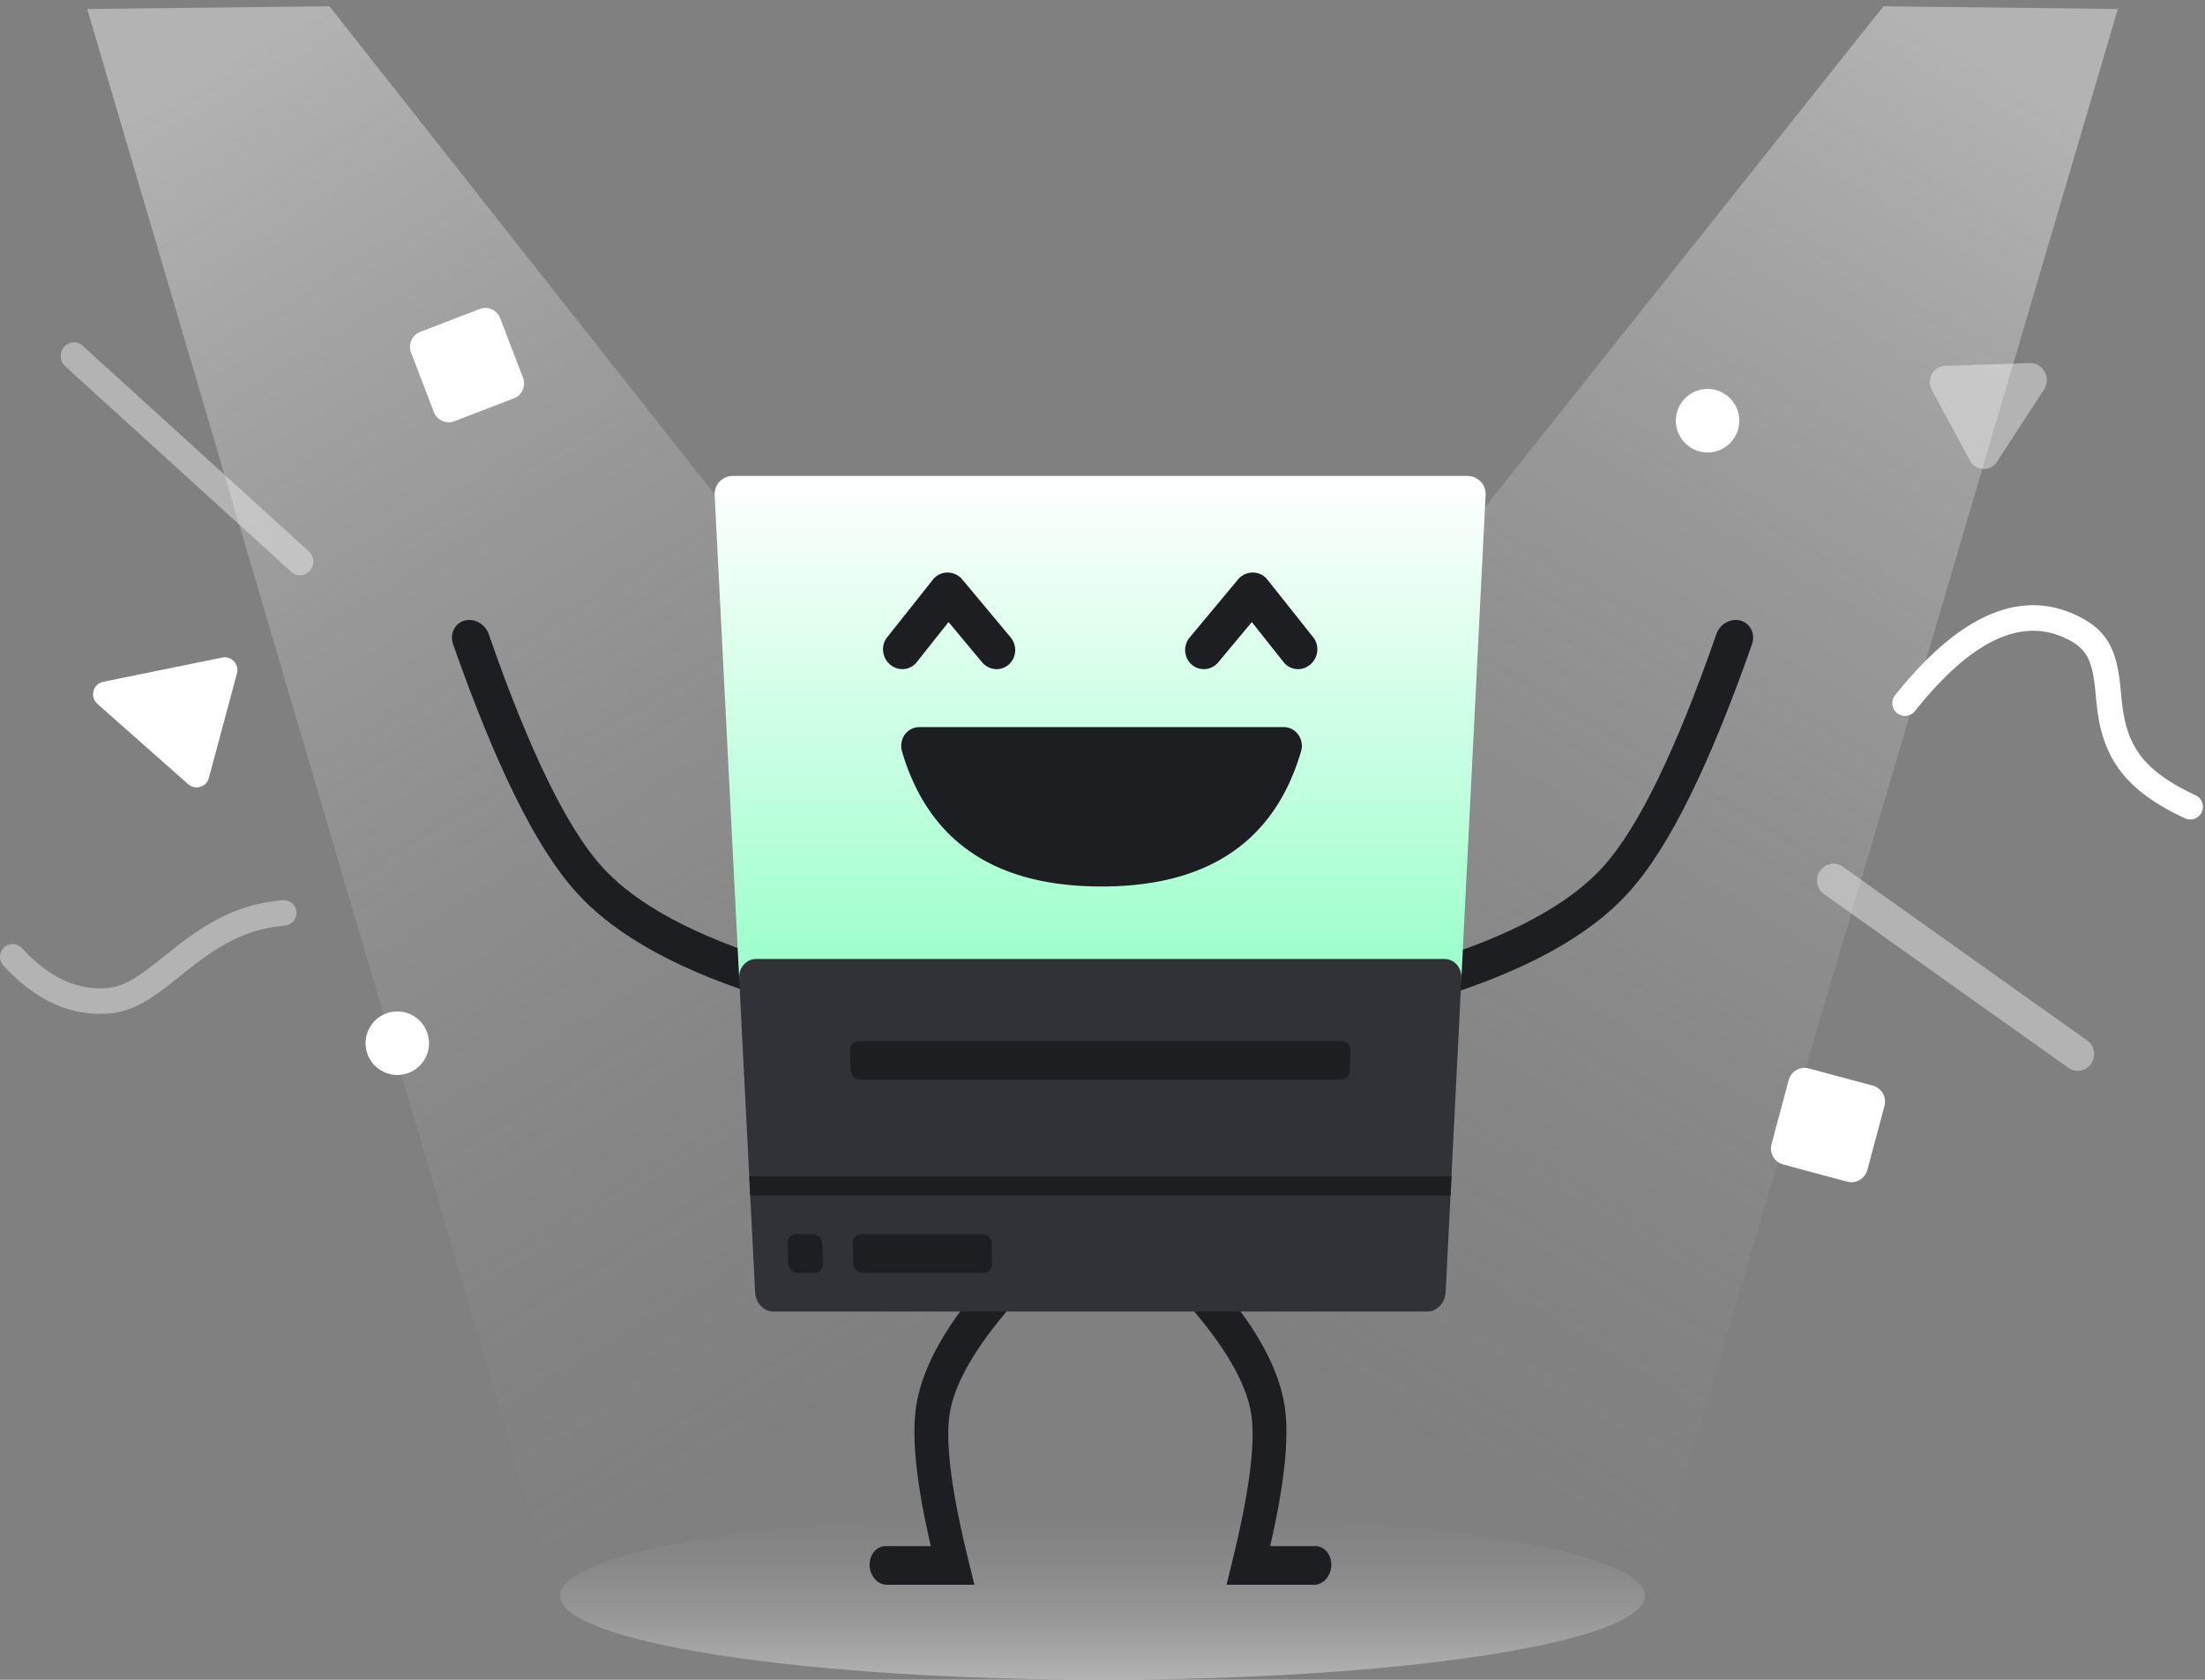 <svg width="315" height="240" xmlns="http://www.w3.org/2000/svg"><rect width="100%" height="100%" fill="#808080" stroke="none"/><defs><linearGradient x1="50%" y1="100%" x2="50%" y2="0%" id="a"><stop stop-color="#FFF" offset="0%"/><stop stop-color="#A9ABB3" stop-opacity="0" offset="100%"/></linearGradient><linearGradient x1="80.229%" y1="0%" x2="39.654%" y2="88.328%" id="b"><stop stop-color="#FFF" offset="0%"/><stop stop-color="#A9ABB3" stop-opacity="0" offset="100%"/></linearGradient><linearGradient x1="19.771%" y1="0%" x2="60.498%" y2="87.941%" id="c"><stop stop-color="#FFF" offset="0%"/><stop stop-color="#A9ABB3" stop-opacity="0" offset="100%"/></linearGradient><linearGradient x1="50%" y1="0%" x2="50%" y2="100%" id="d"><stop stop-color="#FFF" offset="0%"/><stop stop-color="#99FFCA" offset="100%"/></linearGradient></defs><g fill="none" fill-rule="evenodd"><g transform="translate(12)" opacity=".4" style="mix-blend-mode:overlay"><ellipse fill="url(#a)" cx="145.5" cy="228" rx="77.5" ry="12"/><path fill="url(#b)" d="M257.063.897l33.49.383-66.575 225.887-109.36-47.18z"/><path fill="url(#c)" d="M35.063.897l141.327 179.09-109.359 47.18L.456 1.28z"/></g><g fill="#FFF" fill-rule="nonzero"><path d="M243.94 64.646a4.532 4.532 0 0 1-4.528-4.538 4.532 4.532 0 0 1 4.528-4.537c2.5 0 4.527 2.031 4.527 4.537a4.532 4.532 0 0 1-4.527 4.538zm29.616 36.955a1.808 1.808 0 0 1-2.545.286 1.818 1.818 0 0 1-.285-2.551c8.97-11.255 17.64-15.274 25.814-11.471 4.459 2.074 5.828 4.856 6.38 10.316l.127 1.314c.05.514.093.911.14 1.297.72 5.87 3.093 9.398 10.47 12.83a1.817 1.817 0 0 1 .88 2.411 1.81 1.81 0 0 1-2.405.882c-8.56-3.983-11.672-8.613-12.54-15.68a56.495 56.495 0 0 1-.15-1.384l-.126-1.304c-.436-4.32-1.249-5.97-4.301-7.39-6.322-2.941-13.41.344-21.459 10.444zm-15.142 51.055l9.127 2.451a2.368 2.368 0 0 1 1.67 2.9l-2.445 9.147a2.362 2.362 0 0 1-2.893 1.674l-9.127-2.45a2.368 2.368 0 0 1-1.67-2.9l2.445-9.148a2.362 2.362 0 0 1 2.893-1.674zM60.027 47.418l8.49-3.266a2.272 2.272 0 0 1 2.938 1.31l3.26 8.51a2.28 2.28 0 0 1-1.308 2.944l-8.491 3.266a2.272 2.272 0 0 1-2.938-1.31l-3.259-8.51a2.28 2.28 0 0 1 1.308-2.944zm-45.283 50l16.998-3.471a1.811 1.811 0 0 1 2.11 2.25l-4.017 14.957a1.81 1.81 0 0 1-2.947.889l-12.981-11.486a1.818 1.818 0 0 1 .837-3.14zm42.013 56.17a4.532 4.532 0 0 1-4.528-4.537 4.532 4.532 0 0 1 4.528-4.537c2.5 0 4.527 2.031 4.527 4.537a4.532 4.532 0 0 1-4.527 4.537z"/><path d="M11.8 49.39l32.296 29.368a2 2 0 0 1 .199 2.751l-.016.02a1.836 1.836 0 0 1-2.653.19L9.33 52.35a2 2 0 0 1-.198-2.75l.016-.02a1.836 1.836 0 0 1 2.653-.19zm286.387 99.281c1.043.742 1.285 2.218.541 3.296-.744 1.08-2.192 1.352-3.235.61l-34.94-24.848c-1.043-.742-1.285-2.217-.541-3.296.744-1.079 2.192-1.352 3.235-.61l34.94 24.848zm-6.17-93.047l-6.748 10.37c-.7 1.075-2.117 1.334-3.164.578a2.428 2.428 0 0 1-.714-.817l-5.382-9.976c-.624-1.157-.243-2.6.851-3.224a2.17 2.17 0 0 1 1.006-.284l12.13-.393c1.257-.04 2.333.991 2.401 2.305a2.413 2.413 0 0 1-.38 1.441zM3.14 135.47c3.875 4.224 7.93 6.073 12.271 5.693 1.083-.095 2.173-.474 3.39-1.163.853-.483 1.754-1.107 2.892-1.984.605-.467 2.832-2.248 3.243-2.57 5.35-4.19 9.608-6.313 15.452-6.825a1.814 1.814 0 0 1 1.96 1.656 1.818 1.818 0 0 1-1.646 1.972c-5.016.44-8.692 2.273-13.542 6.07-.386.303-2.628 2.097-3.265 2.588-1.262.972-2.292 1.685-3.318 2.266-1.637.927-3.208 1.474-4.851 1.618-5.54.486-10.657-1.847-15.247-6.851a1.828 1.828 0 0 1 .103-2.573 1.803 1.803 0 0 1 2.558.103z" opacity=".4"/></g><path d="M187.908 220.903c1.312 0 2.332 1.236 2.28 2.76-.054 1.525-1.154 2.76-2.459 2.76h-12.506l.843-3.458c2.41-9.762 3.297-16.78 2.694-20.867-.594-3.977-3.21-8.84-7.956-14.47-.93-1.096-.883-2.843.11-3.903.997-1.06 2.561-1.031 3.492.065 5.33 6.327 8.385 12.038 9.14 17.255.646 4.527-.08 11.104-2.1 19.858h6.462zm-76.33-83.38c1.39.42 2.248 1.95 1.917 3.415-.33 1.465-1.718 2.311-3.102 1.89-13.101-3.976-22.503-9.088-28.181-15.478-5.666-6.304-11.414-18.024-17.477-35.279-.524-1.47.191-2.99 1.598-3.394 1.409-.404 2.971.46 3.488 1.93 5.734 16.52 11.129 27.6 16.084 33.125 4.832 5.438 13.401 10.083 25.673 13.79zm91.856 0c12.272-3.708 20.84-8.353 25.673-13.791 4.955-5.524 10.35-16.606 16.084-33.125.517-1.47 2.08-2.334 3.488-1.93 1.407.405 2.122 1.924 1.598 3.394-6.063 17.255-11.811 28.975-17.477 35.28-5.678 6.39-15.08 11.5-28.181 15.477-1.384.421-2.772-.425-3.102-1.89-.33-1.465.527-2.994 1.917-3.416zm-76.922 83.38h6.461c-2.026-8.754-2.756-15.33-2.112-19.858.751-5.217 3.803-10.928 9.129-17.255.93-1.096 2.494-1.125 3.49-.065.995 1.06 1.044 2.807.114 3.903-4.743 5.63-7.356 10.493-7.946 14.47-.602 4.087.29 11.105 2.706 20.867l.846 3.459h-12.507c-1.304 0-2.405-1.236-2.46-2.76-.053-1.525.966-2.76 2.279-2.76z" fill="#1C1E21" fill-rule="nonzero"/><path d="M144.736 72.459c.076-1.525-1.019-2.76-2.446-2.76H44.077c-1.427 0-2.522 1.235-2.444 2.76L38.095 2.76A2.598 2.598 0 0 1 40.715 0h104.893a2.6 2.6 0 0 1 2.622 2.76l-3.494 69.699z" fill="url(#d)" transform="translate(64 68)"/><path d="M203.924 187.385h-93.45c-1.358 0-2.522-1.236-2.6-2.76l-2.276-44.856c-.078-1.525 1.018-2.76 2.446-2.76h98.278c1.429 0 2.525 1.235 2.448 2.76l-2.248 44.855c-.077 1.525-1.24 2.76-2.598 2.76z" fill="#303237"/><path d="M122.672 148.74h69.03c.706 0 1.257.618 1.23 1.38l-.096 2.76c-.027.763-.618 1.38-1.32 1.38H122.86c-.702 0-1.293-.617-1.32-1.38l-.099-2.76c-.027-.762.524-1.38 1.23-1.38zm84.692 19.322l-.139 2.76h-100.05l-.141-2.76h100.33zm-93.692 8.281h2.487c.687 0 1.269.618 1.3 1.38l.112 2.76c.031.763-.497 1.381-1.18 1.381h-2.474c-.682 0-1.264-.618-1.3-1.38l-.125-2.76c-.035-.763.493-1.38 1.18-1.38zm9.327 0h17.409c.687 0 1.253.618 1.266 1.38l.044 2.76c.012.763-.531 1.381-1.214 1.381h-17.312c-.683 0-1.26-.618-1.287-1.38l-.1-2.76c-.028-.763.507-1.38 1.194-1.38zm8.343-72.459h52.035c1.475 0 2.637 1.236 2.596 2.76a2.89 2.89 0 0 1-.12.75c-3.798 12.842-13.274 19.263-28.49 19.263-15.217 0-24.694-6.42-28.495-19.262-.44-1.467.343-2.992 1.75-3.407a2.56 2.56 0 0 1 .724-.104zm-.382-9.274c-.922 1.171-2.614 1.33-3.783.354-1.171-.976-1.377-2.717-.457-3.888l6.57-8.281c1.06-1.324 3.07-1.324 4.184 0l6.909 8.28c.969 1.172.834 2.913-.297 3.889-1.13.976-2.828.817-3.798-.354l-4.781-5.736-4.547 5.736zm43.092 0c-.97 1.171-2.668 1.33-3.798.354-1.132-.976-1.267-2.717-.3-3.888l6.904-8.281c1.114-1.324 3.123-1.324 4.184 0l6.575 8.28c.921 1.172.716 2.913-.454 3.889-1.168.976-2.86.817-3.783-.354l-4.55-5.736-4.778 5.736z" fill="#1C1E21"/></g></svg>